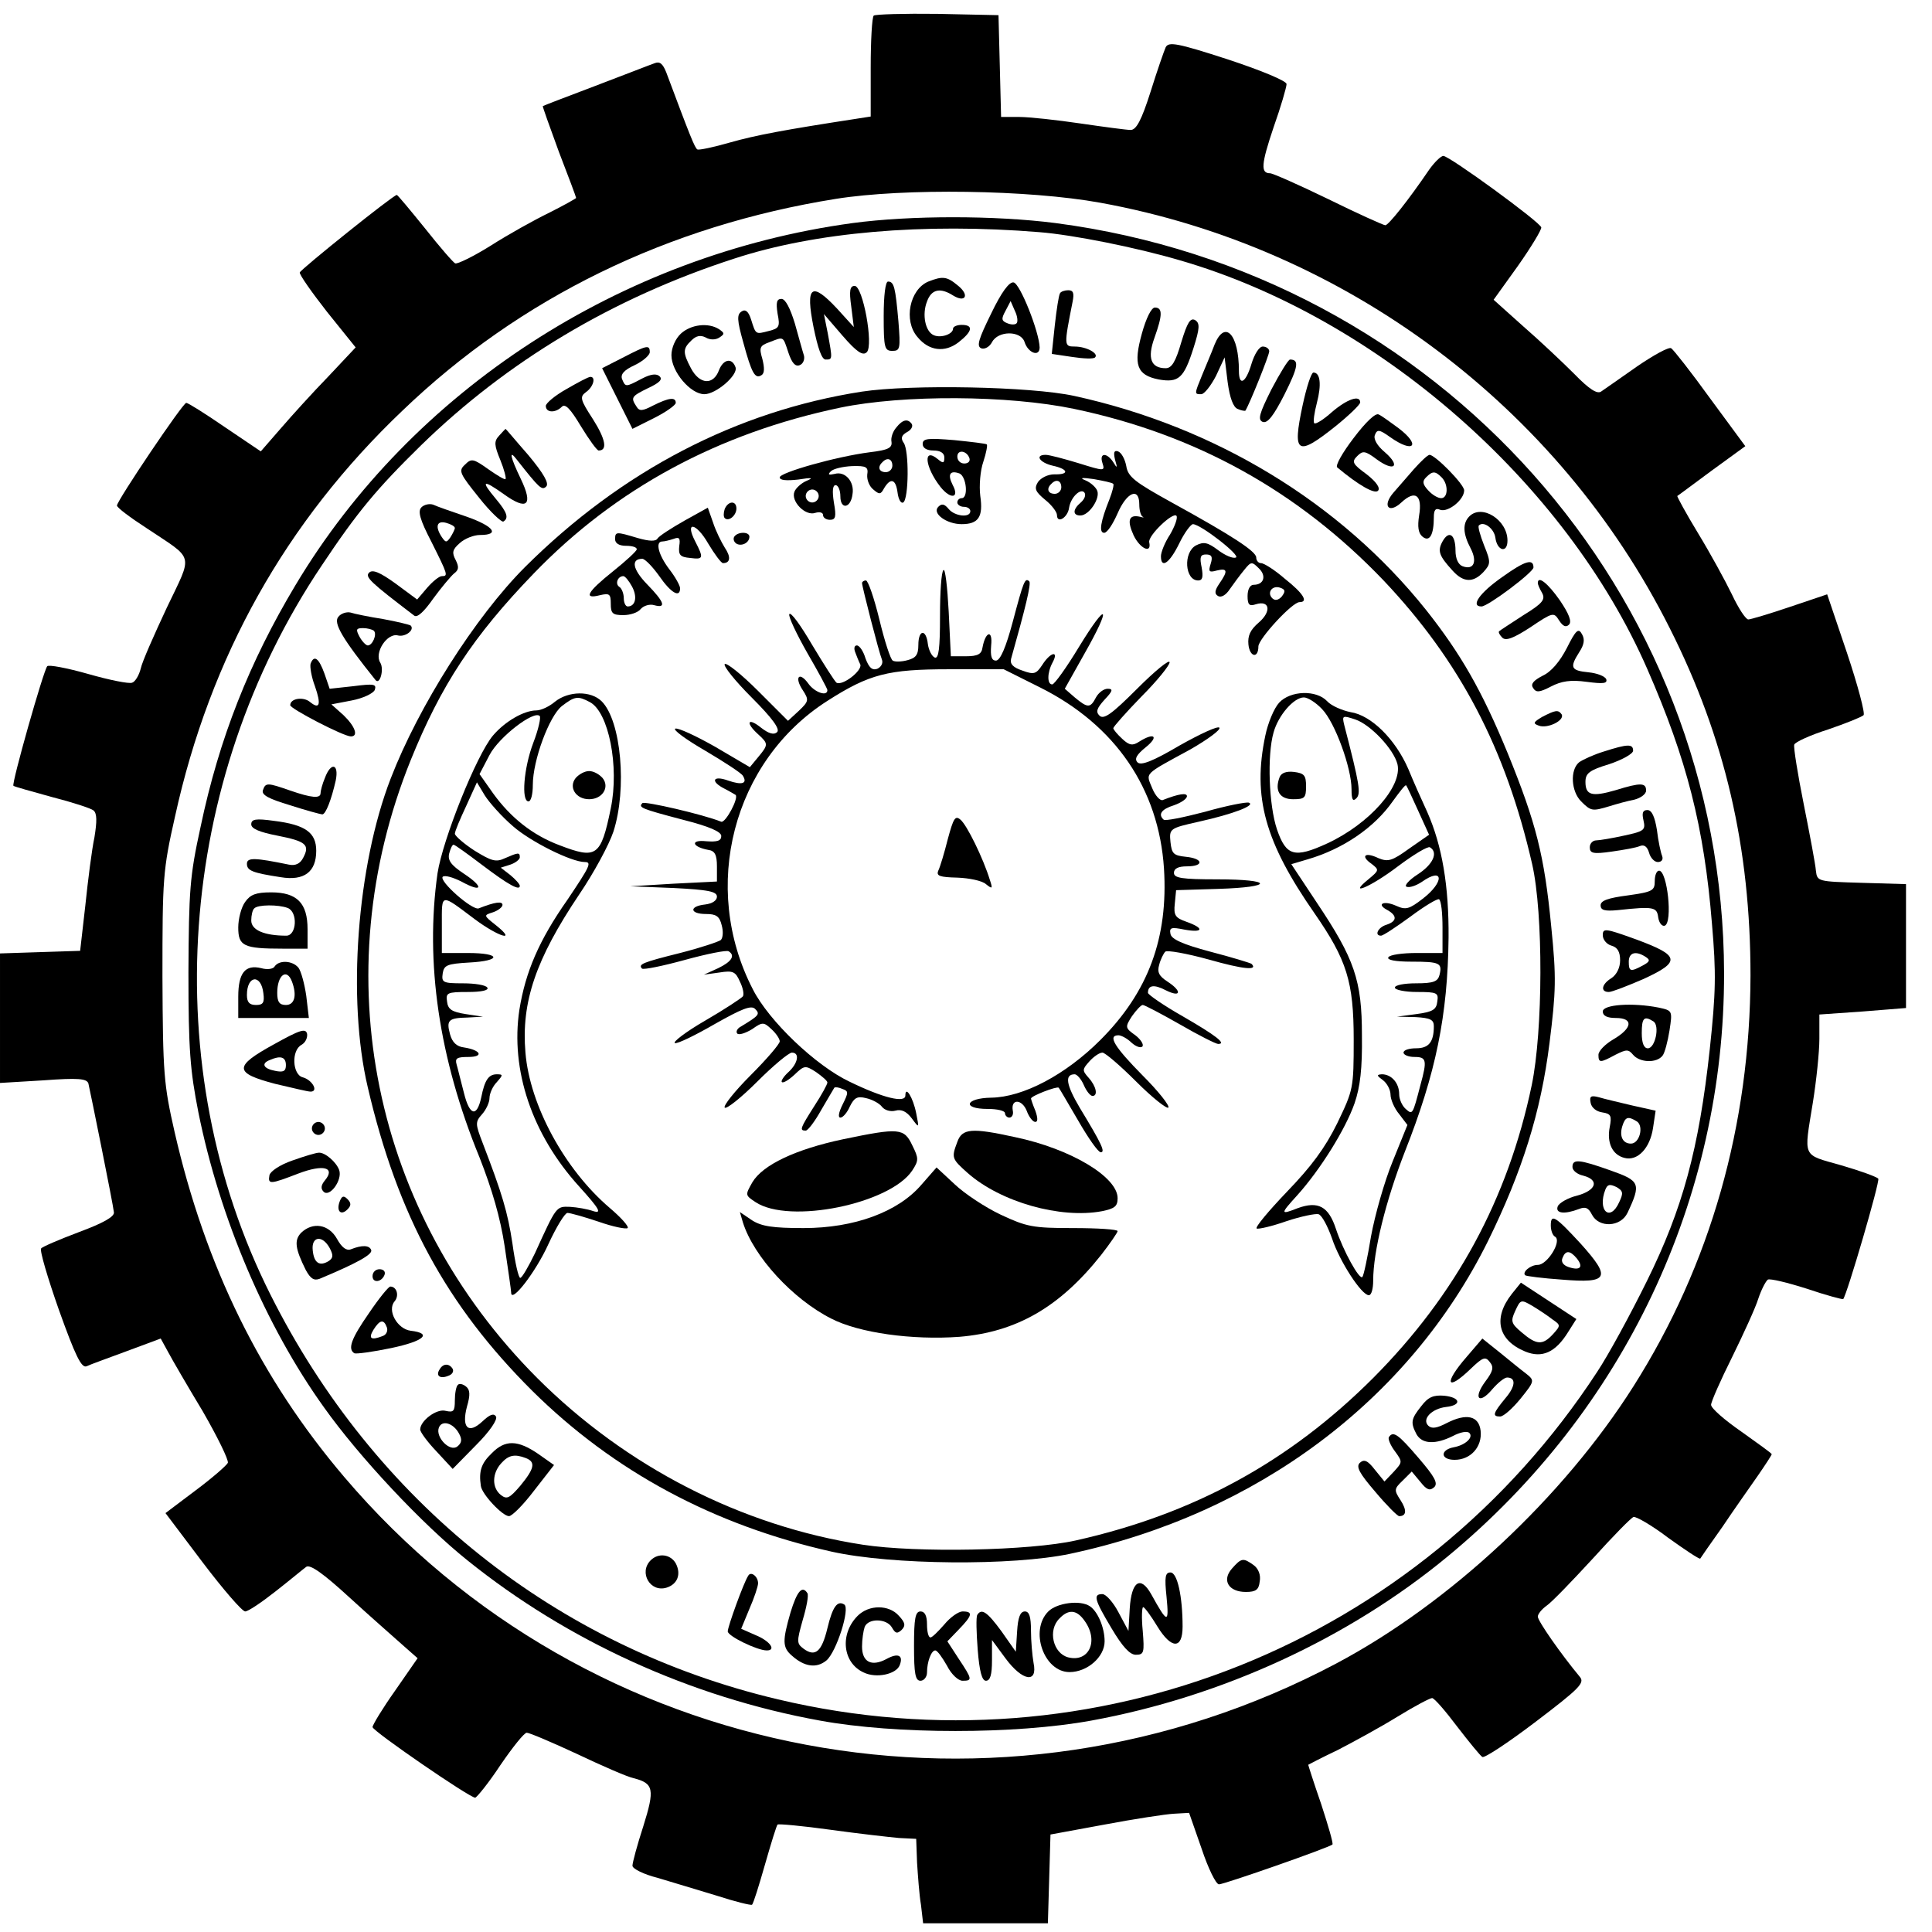 <?xml version="1.0" standalone="no"?>
<!DOCTYPE svg PUBLIC "-//W3C//DTD SVG 20010904//EN"
 "http://www.w3.org/TR/2001/REC-SVG-20010904/DTD/svg10.dtd">
<svg version="1.0" xmlns="http://www.w3.org/2000/svg"
 width="446pt" height="446pt" viewBox="0 0 446 446"
 preserveAspectRatio="xMidYMid meet">

<g transform="translate(0,446) scale(0.1,-0.1)"
fill="#000000" stroke="none">
<path d="M2017 4424 c-4 -4 -7 -58 -7 -120 l0 -113 -32 -5 c-169 -26 -233 -38
-293 -55 -38 -11 -72 -18 -75 -16 -6 3 -17 31 -72 178 -8 20 -15 26 -27 21 -9
-3 -70 -27 -136 -52 -66 -25 -121 -46 -122 -47 -1 0 16 -48 37 -105 22 -57 40
-105 40 -107 0 -1 -28 -17 -62 -34 -35 -17 -96 -51 -135 -76 -40 -25 -77 -43
-82 -41 -4 1 -36 38 -70 81 -34 42 -63 77 -65 77 -8 0 -221 -171 -224 -179 -1
-5 27 -45 63 -91 l66 -82 -63 -67 c-35 -36 -84 -90 -109 -119 l-47 -54 -83 56
c-45 31 -85 56 -89 56 -8 0 -160 -226 -160 -237 0 -5 31 -28 68 -52 112 -75
108 -56 47 -184 -29 -62 -57 -125 -60 -140 -4 -16 -13 -31 -20 -33 -7 -3 -52
6 -101 20 -49 14 -92 22 -95 18 -9 -11 -83 -272 -78 -276 2 -2 42 -13 89 -26
47 -12 90 -26 96 -31 8 -7 8 -25 2 -62 -6 -28 -15 -99 -21 -157 l-12 -105 -93
-3 -92 -3 0 -149 0 -150 100 6 c81 6 100 4 104 -7 4 -17 57 -278 59 -298 1
-10 -26 -25 -80 -45 -45 -17 -85 -34 -88 -38 -4 -4 15 -68 41 -142 38 -106 52
-135 64 -130 8 4 50 19 93 35 l78 29 17 -31 c9 -17 45 -79 80 -137 34 -59 60
-112 58 -119 -3 -6 -36 -35 -75 -64 l-69 -52 86 -114 c47 -62 91 -113 98 -113
7 0 38 21 71 47 32 25 63 51 70 56 9 6 39 -15 100 -71 48 -44 104 -93 123
-110 l34 -30 -52 -75 c-29 -41 -52 -79 -52 -84 0 -9 224 -163 237 -163 4 1 31
34 58 75 28 41 55 75 61 75 6 0 58 -22 116 -49 57 -27 116 -53 131 -56 46 -12
49 -25 22 -111 -14 -43 -25 -84 -25 -91 0 -7 26 -20 58 -28 31 -9 92 -28 136
-41 43 -14 80 -23 82 -21 3 2 16 44 30 93 14 49 27 91 29 92 2 2 57 -3 122
-12 65 -9 136 -17 158 -19 l40 -2 2 -55 c2 -30 5 -74 9 -97 l5 -43 144 0 144
0 3 102 3 103 125 23 c69 13 141 24 160 25 l35 2 29 -83 c15 -45 33 -82 40
-82 12 0 255 85 262 92 2 3 -10 44 -26 93 -17 49 -30 90 -30 91 0 0 30 16 68
34 37 19 99 53 138 77 39 24 75 43 80 43 5 0 31 -30 58 -66 27 -35 53 -67 58
-70 5 -3 61 34 124 82 100 76 113 89 101 103 -44 53 -97 129 -97 139 0 6 9 17
20 25 12 8 59 57 106 108 47 52 90 96 95 97 5 2 42 -19 80 -48 39 -28 72 -50
74 -48 1 2 24 35 51 73 26 39 63 91 81 117 18 26 33 49 33 51 0 2 -32 25 -70
52 -39 27 -70 54 -70 62 0 7 22 57 49 111 26 53 54 114 60 134 7 21 17 40 22
44 5 3 46 -7 90 -21 44 -15 82 -25 84 -24 9 11 85 271 81 278 -3 4 -41 18 -86
31 -91 26 -86 15 -65 145 8 50 15 116 15 147 l0 56 100 7 100 8 0 143 0 143
-102 3 c-102 3 -103 3 -106 28 -1 14 -14 83 -28 153 -14 70 -24 132 -22 138 2
6 37 22 78 35 41 14 78 29 82 33 4 4 -13 68 -38 143 l-46 136 -86 -29 c-47
-16 -91 -29 -96 -29 -6 0 -23 26 -38 58 -15 31 -50 95 -78 141 -28 46 -49 85
-48 86 2 1 38 28 80 59 l77 56 -81 110 c-44 61 -85 113 -90 116 -5 4 -41 -16
-79 -42 -38 -27 -76 -53 -83 -58 -9 -6 -27 5 -62 41 -27 27 -80 77 -118 110
l-68 61 56 78 c31 44 55 84 54 89 -2 12 -212 165 -226 165 -6 0 -21 -15 -33
-32 -49 -72 -94 -128 -101 -128 -4 0 -64 27 -131 60 -68 33 -129 60 -135 60
-22 0 -21 20 8 106 17 48 30 93 30 100 0 7 -57 31 -136 57 -117 38 -136 41
-143 28 -4 -9 -20 -55 -35 -103 -21 -66 -33 -88 -46 -88 -9 0 -61 7 -116 15
-54 8 -118 15 -141 15 l-42 0 -3 118 -3 117 -141 3 c-77 1 -143 -1 -147 -4z
m523 -432 c566 -103 1058 -470 1315 -983 127 -252 186 -506 186 -801 -1 -345
-92 -667 -270 -948 -162 -256 -424 -501 -686 -640 -775 -411 -1726 -233 -2290
430 -194 228 -321 487 -392 797 -25 110 -27 134 -28 358 0 228 1 246 29 370
81 369 256 681 525 937 272 261 613 427 1001 489 157 25 445 21 610 -9z"/>
<path d="M1968 3945 c-535 -73 -1017 -386 -1286 -836 -106 -177 -176 -353
-219 -558 -25 -114 -27 -146 -28 -336 0 -180 4 -226 23 -323 49 -243 155 -493
290 -681 81 -114 226 -269 331 -353 231 -186 516 -316 814 -370 175 -32 450
-32 626 0 301 55 593 189 823 379 407 336 639 826 638 1347 -2 877 -659 1615
-1543 1731 -140 18 -335 18 -469 0z m432 -21 c76 -6 222 -35 324 -65 456 -132
891 -513 1079 -944 91 -208 131 -364 149 -587 10 -115 9 -159 -5 -290 -25
-231 -63 -369 -145 -535 -38 -77 -89 -171 -115 -210 -410 -628 -1162 -929
-1891 -756 -512 121 -932 456 -1172 935 -263 524 -217 1183 119 1683 82 123
126 176 229 277 199 194 442 340 723 431 186 61 436 83 705 61z"/>
<path d="M2143 3810 c-43 -18 -58 -90 -25 -128 26 -32 63 -37 95 -12 32 25 35
40 7 40 -11 0 -20 -4 -20 -9 0 -12 -27 -22 -44 -15 -20 8 -28 48 -16 78 10 28
30 33 60 14 29 -18 39 1 11 23 -25 21 -35 22 -68 9z"/>
<path d="M2040 3730 c0 -73 2 -80 20 -80 18 0 19 5 14 68 -7 79 -10 92 -24 92
-6 0 -10 -32 -10 -80z"/>
<path d="M2288 3736 c-29 -59 -34 -75 -23 -80 8 -3 19 3 25 14 14 27 66 27 75
1 8 -26 35 -36 35 -13 -1 36 -45 147 -60 150 -10 2 -28 -22 -52 -72z m59 -22
c-3 -4 -13 -4 -22 0 -13 5 -14 10 -4 28 l12 23 10 -23 c6 -12 7 -25 4 -28z"/>
<path d="M1965 3753 l6 -48 -39 43 c-59 63 -73 52 -54 -43 10 -49 19 -75 28
-75 16 0 16 0 5 60 l-9 45 43 -50 c33 -38 47 -47 56 -38 16 16 -9 153 -28 153
-11 0 -13 -11 -8 -47z"/>
<path d="M2447 3783 c-3 -5 -8 -38 -12 -74 l-7 -66 47 -7 c26 -4 50 -5 53 -1
9 9 -20 25 -47 25 -25 0 -25 2 -5 103 4 20 2 27 -10 27 -8 0 -17 -3 -19 -7z"/>
<path d="M1795 3736 c6 -30 4 -34 -20 -40 -31 -8 -30 -9 -41 26 -6 19 -13 25
-22 19 -11 -7 -11 -19 4 -72 19 -70 27 -85 42 -75 7 4 7 17 2 37 -8 27 -6 31
16 39 34 13 31 15 44 -24 8 -24 16 -33 26 -29 8 3 12 13 10 22 -3 9 -12 42
-21 74 -11 36 -22 57 -31 57 -11 0 -13 -8 -9 -34z"/>
<path d="M2636 3690 c-20 -72 -12 -96 39 -106 46 -8 58 3 80 72 15 47 15 58 4
65 -11 6 -18 -5 -32 -51 -13 -45 -22 -60 -36 -60 -34 0 -43 23 -26 70 19 53
19 70 1 70 -8 0 -20 -24 -30 -60z"/>
<path d="M1572 3690 c-13 -12 -22 -33 -22 -50 0 -38 44 -90 76 -90 27 0 78 44
72 62 -8 23 -28 19 -38 -6 -13 -36 -45 -34 -65 4 -19 36 -19 45 1 64 11 11 21
13 33 7 10 -6 23 -6 32 0 12 8 12 10 -1 19 -25 16 -65 11 -88 -10z"/>
<path d="M2804 3665 c-7 -19 -21 -51 -29 -71 -18 -44 -18 -44 -2 -44 7 0 22
19 34 42 l20 43 7 -57 c5 -37 13 -58 23 -62 9 -4 17 -5 18 -4 10 16 55 128 55
137 0 6 -7 11 -15 11 -8 0 -19 -17 -26 -40 -13 -44 -29 -53 -29 -16 0 84 -32
119 -56 61z"/>
<path d="M1437 3634 l-47 -24 35 -70 35 -70 50 25 c28 14 50 30 50 35 0 14
-16 12 -52 -6 -25 -13 -32 -14 -39 -2 -13 20 -12 23 27 42 26 12 34 20 27 27
-7 7 -20 6 -41 -5 -38 -20 -38 -20 -46 -1 -4 11 5 21 29 32 19 9 35 23 35 30
0 18 -7 16 -63 -13z"/>
<path d="M2935 3561 c-28 -56 -32 -70 -20 -75 11 -4 25 14 50 63 32 64 35 81
13 81 -4 0 -23 -31 -43 -69z"/>
<path d="M3007 3524 c-24 -112 -13 -119 76 -48 31 25 57 50 57 55 0 18 -30 8
-65 -22 -20 -18 -38 -29 -41 -26 -3 3 0 24 6 47 11 42 8 70 -8 70 -5 0 -16
-34 -25 -76z"/>
<path d="M1308 3562 c-27 -15 -48 -33 -48 -39 0 -16 22 -17 37 -2 8 8 20 -5
44 -45 19 -31 37 -56 41 -56 21 0 16 26 -13 72 -30 46 -31 52 -16 63 17 12 23
35 10 35 -5 0 -29 -13 -55 -28z"/>
<path d="M1990 3556 c-290 -45 -555 -183 -778 -405 -115 -115 -246 -322 -310
-488 -78 -201 -101 -510 -53 -713 69 -296 182 -504 380 -701 188 -186 419
-310 691 -371 139 -31 417 -33 550 -5 432 92 783 355 965 722 79 161 122 297
142 457 15 120 16 151 4 269 -16 165 -35 239 -100 399 -60 146 -109 231 -189
332 -198 248 -487 423 -812 494 -101 22 -378 27 -490 10z m490 -40 c281 -59
517 -190 714 -396 176 -186 282 -388 343 -655 26 -114 25 -385 -1 -510 -55
-263 -175 -484 -366 -676 -193 -193 -414 -314 -686 -375 -107 -24 -368 -29
-492 -10 -280 43 -547 180 -752 385 -380 381 -492 930 -292 1426 70 173 144
286 284 431 189 196 426 324 708 383 145 30 387 29 540 -3z"/>
<path d="M2069 3473 c-8 -9 -13 -24 -11 -33 2 -14 -8 -19 -50 -24 -78 -10
-208 -47 -208 -58 0 -7 16 -8 43 -5 31 5 36 4 19 -3 -12 -5 -25 -17 -28 -25
-9 -22 25 -57 48 -49 10 3 18 1 18 -5 0 -6 7 -11 16 -11 13 0 15 7 9 40 -4 26
-3 40 4 40 6 0 11 -12 11 -26 0 -31 24 -28 28 5 5 29 -17 54 -41 47 -14 -3
-17 -2 -9 6 6 6 28 11 49 12 33 1 38 -2 35 -20 -1 -12 5 -27 14 -34 14 -12 17
-12 25 3 15 25 27 21 31 -10 2 -16 8 -26 13 -23 13 7 14 121 1 138 -7 10 -5
17 7 24 10 5 15 13 12 19 -9 13 -21 11 -36 -8z m-9 -88 c0 -8 -7 -15 -15 -15
-16 0 -20 12 -8 23 11 12 23 8 23 -8z m-170 -70 c0 -8 -7 -15 -15 -15 -8 0
-15 7 -15 15 0 8 7 15 15 15 8 0 15 -7 15 -15z"/>
<path d="M2130 3435 c0 -9 9 -15 25 -15 16 0 25 -6 25 -16 0 -14 -3 -14 -15
-4 -35 29 -30 -18 6 -64 24 -30 45 -26 28 5 -12 24 -6 34 16 26 16 -7 21 -57
5 -57 -5 0 -10 -4 -10 -10 0 -5 7 -10 15 -10 8 0 15 -4 15 -10 0 -16 -36 -12
-50 5 -10 12 -16 13 -24 5 -15 -15 19 -40 54 -40 39 0 50 17 43 65 -3 24 0 59
7 79 7 21 10 39 8 40 -1 2 -36 6 -75 10 -61 5 -73 4 -73 -9z m108 -33 c2 -7
-3 -12 -12 -12 -9 0 -16 7 -16 16 0 17 22 14 28 -4z"/>
<path d="M2574 3399 c6 -20 5 -21 -4 -6 -15 23 -33 22 -25 -2 6 -19 5 -19 -56
0 -33 10 -67 19 -75 19 -26 0 -14 -18 16 -25 37 -8 39 -21 4 -20 -15 0 -31 -8
-38 -18 -9 -15 -6 -22 17 -41 15 -12 27 -28 27 -35 0 -21 25 -6 28 17 4 25 28
47 36 34 3 -6 -1 -15 -9 -22 -19 -16 -19 -30 -1 -30 20 0 46 39 39 57 -3 8
-15 19 -27 24 -15 6 -9 7 19 3 22 -4 42 -8 45 -11 2 -2 -2 -18 -9 -36 -20 -50
-25 -77 -12 -77 7 0 20 20 31 45 21 49 50 61 50 21 0 -13 3 -26 8 -29 4 -2 1
-2 -6 0 -26 6 -31 -8 -15 -43 15 -31 42 -43 36 -16 -4 15 56 72 63 61 3 -5 -4
-24 -15 -43 -12 -18 -21 -41 -21 -50 0 -30 20 -16 42 29 12 25 27 45 32 45 19
-1 111 -73 99 -77 -7 -3 -25 5 -41 17 -24 18 -33 20 -51 11 -30 -16 -26 -81 5
-81 10 0 12 8 8 30 -5 24 -3 30 10 30 13 0 16 -5 11 -21 -6 -19 -4 -21 14 -16
25 6 26 -1 6 -30 -11 -16 -12 -24 -3 -29 7 -4 18 2 27 16 9 13 24 33 33 44 16
20 18 20 34 4 18 -17 12 -38 -12 -38 -8 0 -14 -10 -14 -26 0 -20 4 -24 19 -19
32 10 37 -16 7 -42 -20 -17 -26 -31 -24 -51 3 -29 23 -33 23 -4 1 18 78 102
95 102 21 0 9 20 -34 54 -23 20 -48 36 -55 36 -6 0 -11 6 -11 13 0 14 -55 50
-195 127 -85 47 -101 59 -105 84 -3 16 -11 31 -19 34 -9 3 -11 -2 -7 -19z
m-124 -64 c0 -8 -7 -15 -15 -15 -16 0 -20 12 -8 23 11 12 23 8 23 -8z m509
-252 c-8 -9 -16 -10 -22 -4 -13 13 0 31 19 24 11 -4 12 -8 3 -20z"/>
<path d="M1673 3285 c-3 -9 -3 -18 0 -21 9 -9 27 6 27 22 0 19 -19 18 -27 -1z"/>
<path d="M1580 3258 c-30 -17 -58 -35 -62 -41 -4 -7 -18 -7 -46 1 -50 15 -52
15 -52 -3 0 -9 9 -15 25 -15 14 0 25 -3 25 -8 0 -4 -25 -27 -55 -51 -60 -48
-69 -65 -30 -55 22 5 25 3 25 -20 0 -22 4 -26 29 -26 16 0 34 6 40 14 7 8 21
12 31 9 29 -8 24 7 -16 48 -34 35 -38 59 -11 59 7 -1 24 -19 39 -40 27 -39 48
-51 48 -28 0 6 -11 26 -25 44 -25 33 -33 64 -16 64 5 0 17 3 26 6 13 5 16 2
13 -17 -2 -20 2 -25 25 -27 31 -4 32 -1 12 38 -25 48 2 44 30 -5 15 -25 30
-45 34 -45 17 0 19 14 4 36 -8 13 -21 39 -27 58 l-12 34 -54 -30z m-121 -152
c13 -24 8 -46 -10 -46 -5 0 -9 9 -9 19 0 11 -5 23 -10 26 -11 7 -4 25 9 25 4
0 13 -11 20 -24z"/>
<path d="M1695 3221 c-3 -5 -1 -12 5 -16 12 -7 30 2 30 16 0 12 -27 12 -35 0z"/>
<path d="M2178 3144 c-5 -4 -8 -52 -8 -106 0 -75 -3 -99 -12 -96 -7 3 -14 17
-16 31 -4 36 -22 34 -22 -2 0 -23 -6 -30 -25 -35 -14 -4 -30 -4 -34 -1 -5 2
-19 45 -31 95 -12 49 -26 90 -31 90 -5 0 -9 -3 -9 -6 0 -8 39 -160 46 -177 3
-8 -2 -17 -11 -21 -12 -4 -19 3 -27 24 -5 17 -14 30 -20 30 -6 0 -7 -7 -4 -15
3 -8 8 -21 12 -29 5 -14 -41 -50 -55 -42 -4 3 -29 42 -56 87 -27 46 -50 78
-53 71 -2 -6 17 -46 42 -90 25 -43 46 -82 46 -85 0 -16 -30 -5 -44 15 -21 29
-33 15 -13 -15 15 -23 14 -26 -9 -48 l-25 -23 -69 69 c-38 38 -73 66 -77 62
-4 -4 24 -39 62 -77 48 -48 66 -73 59 -80 -7 -7 -19 -4 -37 10 -31 25 -37 12
-7 -15 24 -22 24 -24 0 -53 l-19 -23 -80 47 c-44 25 -85 44 -92 42 -7 -2 24
-25 69 -51 44 -26 84 -52 87 -58 11 -18 -2 -22 -34 -11 -36 13 -42 -2 -8 -19
12 -6 23 -13 25 -14 8 -7 -23 -65 -33 -62 -42 17 -177 48 -182 43 -10 -10 -3
-13 92 -38 63 -16 90 -28 90 -38 0 -11 -9 -14 -35 -12 -37 4 -33 -13 5 -20 15
-2 20 -11 20 -38 l0 -35 -100 -5 -100 -6 100 -4 c80 -4 100 -8 100 -20 0 -9
-11 -16 -27 -18 -38 -4 -36 -22 2 -22 23 0 31 -5 36 -26 4 -14 3 -29 -2 -34
-5 -4 -47 -18 -94 -30 -88 -22 -97 -26 -88 -36 4 -3 48 6 99 20 51 14 96 23
101 20 16 -10 7 -24 -24 -39 l-33 -15 36 5 c31 5 37 2 47 -21 7 -14 10 -29 7
-34 -3 -4 -42 -30 -87 -56 -45 -26 -76 -50 -70 -52 6 -2 47 18 92 44 62 35 84
44 93 35 12 -12 10 -15 -33 -41 -8 -4 -12 -12 -8 -16 4 -4 19 1 34 10 24 17
27 17 45 0 10 -9 19 -22 19 -28 0 -6 -30 -41 -67 -78 -37 -37 -64 -71 -60 -75
4 -4 38 23 75 60 37 37 73 67 80 67 19 0 14 -25 -8 -45 -11 -10 -18 -21 -15
-23 3 -3 16 5 29 17 23 22 25 22 50 6 14 -10 26 -20 26 -24 0 -4 -13 -28 -30
-54 -33 -52 -35 -57 -20 -57 5 0 21 21 36 48 15 26 29 49 30 51 2 2 10 1 19
-3 14 -5 14 -8 0 -36 -9 -18 -11 -30 -5 -30 6 0 16 12 22 26 10 20 17 24 37
19 14 -3 31 -12 37 -20 6 -8 20 -12 31 -9 14 4 26 -2 38 -18 17 -23 17 -23 10
12 -7 36 -25 65 -25 41 0 -18 -51 -6 -129 32 -78 37 -186 140 -223 213 -122
236 -46 527 172 666 97 62 140 73 281 73 l126 0 84 -42 c174 -87 274 -234 286
-418 10 -160 -36 -285 -147 -396 -80 -80 -178 -132 -252 -133 -60 -1 -68 -26
-8 -26 22 0 40 -4 40 -10 0 -5 5 -10 10 -10 6 0 10 7 8 16 -5 28 21 27 32 0 5
-14 14 -26 20 -26 6 0 6 9 0 26 -6 14 -10 27 -10 28 0 6 60 29 64 25 2 -2 22
-37 45 -76 23 -40 46 -73 52 -73 11 0 3 18 -48 102 -32 54 -36 78 -12 78 5 0
15 -11 21 -25 6 -14 15 -25 20 -25 13 0 9 22 -9 42 -15 17 -15 19 2 38 10 11
23 20 30 20 6 0 41 -30 78 -67 37 -37 70 -63 74 -60 4 4 -23 38 -60 75 -64 65
-81 92 -55 92 6 0 20 -7 30 -17 10 -9 21 -13 25 -9 4 4 -3 16 -16 26 -24 17
-24 19 -8 44 10 14 21 26 25 26 4 0 42 -20 86 -45 43 -25 83 -45 88 -45 20 0
-4 19 -82 64 -44 25 -80 50 -80 54 0 18 14 20 41 6 36 -18 38 -2 4 20 -20 13
-24 22 -19 39 3 12 10 26 14 30 4 4 49 -4 100 -18 81 -23 115 -26 99 -10 -3 2
-45 15 -95 28 -64 17 -90 29 -92 41 -3 15 2 16 32 10 44 -8 47 3 5 18 -26 9
-30 15 -27 42 l3 31 98 3 c129 4 127 22 -3 22 -82 0 -100 3 -100 15 0 10 10
15 30 15 40 0 38 18 -2 22 -29 3 -33 7 -36 34 -3 31 -2 32 65 47 81 18 132 38
116 44 -6 2 -52 -7 -101 -21 -50 -13 -93 -22 -96 -18 -13 12 -5 24 24 33 17 6
30 15 30 21 0 8 -18 6 -56 -9 -6 -2 -17 10 -24 27 -15 37 -22 30 88 90 40 23
70 45 67 50 -3 5 -44 -14 -92 -41 -61 -36 -89 -47 -97 -39 -8 8 -2 18 19 35
31 25 20 35 -15 13 -15 -10 -23 -9 -39 6 -12 11 -21 22 -21 25 0 3 29 36 65
73 36 36 65 72 65 79 0 8 -34 -20 -75 -61 -58 -58 -77 -72 -87 -62 -9 9 -6 17
12 37 19 20 20 25 7 25 -9 0 -21 -9 -27 -20 -13 -25 -19 -25 -49 0 l-23 20 46
82 c63 111 53 123 -13 15 -29 -48 -57 -87 -62 -87 -12 0 -12 27 1 51 15 28 -5
24 -24 -6 -14 -21 -19 -23 -46 -13 -21 7 -29 15 -26 27 33 117 47 174 42 179
-10 9 -13 1 -38 -93 -16 -60 -29 -90 -39 -90 -10 0 -13 10 -11 35 4 37 -13 33
-20 -5 -2 -15 -11 -20 -38 -20 l-35 0 -5 103 c-3 57 -8 100 -12 96z"/>
<path d="M1281 2840 c-13 -11 -32 -20 -43 -20 -28 0 -72 -25 -100 -58 -38 -45
-116 -240 -128 -318 -29 -205 3 -427 97 -656 29 -74 48 -139 58 -205 8 -54 15
-102 15 -107 0 -26 57 48 86 112 18 39 38 72 44 72 6 0 38 -9 71 -20 34 -12
64 -18 68 -15 3 4 -16 25 -42 47 -103 88 -184 236 -194 358 -10 117 24 216
124 365 34 50 69 115 79 145 32 99 18 256 -27 301 -25 25 -77 24 -108 -1z m81
-1 c43 -23 68 -148 48 -245 -23 -112 -33 -118 -119 -85 -61 23 -112 63 -153
120 l-31 44 23 44 c22 42 103 104 116 90 3 -3 -3 -31 -15 -62 -22 -58 -28
-135 -11 -135 6 0 10 17 10 38 0 57 38 159 67 182 30 23 37 24 65 9z m-177
-287 c40 -35 134 -82 165 -82 17 0 11 -11 -40 -87 -66 -94 -97 -167 -111 -254
-21 -139 29 -288 138 -408 47 -52 53 -63 33 -57 -14 5 -38 9 -54 10 -32 1 -31
3 -81 -107 -15 -31 -30 -57 -34 -57 -4 0 -12 35 -18 79 -11 73 -24 116 -69
233 -17 44 -17 48 -1 66 9 10 17 27 17 37 0 10 7 27 17 37 14 16 15 18 0 18
-19 0 -28 -13 -36 -53 -10 -47 -27 -43 -40 10 -7 26 -14 56 -17 66 -4 14 1 17
27 17 37 0 29 16 -10 22 -17 2 -27 12 -32 30 -9 33 -4 38 40 39 l36 2 -40 6
c-32 5 -41 11 -43 29 -3 20 0 22 48 22 32 0 49 4 45 10 -3 6 -29 10 -56 10
-47 0 -50 2 -47 23 3 19 10 22 61 25 76 4 74 22 -3 22 l-60 0 0 66 c0 73 -4
72 76 12 55 -41 99 -54 49 -14 -29 23 -29 23 -7 30 12 4 22 12 22 17 0 9 -17
7 -55 -8 -15 -5 -92 63 -83 73 5 4 23 -1 43 -11 49 -27 53 -13 6 18 -30 20
-38 31 -34 47 3 11 7 20 10 20 3 0 32 -21 65 -46 62 -47 88 -61 88 -49 0 4
-10 15 -22 25 l-22 17 22 7 c12 4 22 12 22 17 0 12 -4 11 -34 -2 -21 -10 -31
-7 -70 17 -25 16 -45 34 -46 39 0 6 12 34 26 64 l25 55 18 -30 c10 -16 39 -49
66 -72z"/>
<path d="M1329 2664 c-17 -21 0 -49 31 -49 31 0 48 28 31 49 -8 9 -21 16 -31
16 -10 0 -23 -7 -31 -16z"/>
<path d="M2953 2838 c-12 -13 -26 -47 -32 -76 -30 -142 -1 -246 114 -411 74
-107 90 -157 90 -291 0 -113 -1 -116 -38 -193 -28 -57 -60 -100 -116 -158 -42
-44 -74 -82 -70 -85 4 -2 35 5 69 17 33 11 67 18 74 16 8 -3 21 -28 31 -56 17
-52 68 -131 85 -131 6 0 10 15 10 34 0 67 29 184 73 297 72 182 99 315 101
494 1 120 -15 213 -49 290 -13 28 -33 73 -44 100 -30 69 -86 124 -133 131 -20
4 -45 15 -54 25 -25 27 -85 25 -111 -3z m99 -15 c30 -31 68 -136 68 -185 0
-24 3 -29 11 -21 11 11 8 31 -28 170 -5 21 -4 22 26 12 35 -12 88 -68 97 -103
12 -51 -65 -138 -162 -183 -76 -35 -95 -29 -116 32 -19 56 -23 172 -8 224 11
40 47 81 70 81 9 0 28 -12 42 -27z m222 -235 l25 -55 -46 -32 c-40 -29 -49
-31 -71 -22 -31 15 -42 5 -16 -13 18 -14 18 -15 -6 -35 -52 -42 4 -19 67 29
36 27 69 47 74 44 20 -12 7 -40 -29 -63 -20 -13 -31 -26 -25 -28 7 -3 23 3 35
11 51 36 53 0 2 -39 -31 -24 -39 -26 -61 -16 -29 13 -47 4 -20 -10 23 -13 22
-26 -3 -34 -19 -6 -28 -25 -12 -25 5 0 35 20 68 44 32 24 62 42 66 40 5 -3 8
-32 8 -65 l0 -59 -59 0 c-33 0 -63 -4 -66 -10 -4 -6 16 -10 53 -10 66 0 72 -3
65 -31 -4 -15 -14 -19 -54 -19 -27 0 -49 -4 -49 -10 0 -5 23 -10 51 -10 47 0
50 -2 47 -22 -2 -19 -11 -24 -48 -29 l-45 -6 43 -1 c34 -2 42 -6 42 -21 0 -37
-12 -51 -41 -51 -16 0 -29 -4 -29 -10 0 -5 11 -10 25 -10 28 0 30 -7 14 -65
-18 -69 -18 -69 -34 -55 -8 7 -15 22 -15 34 0 26 -18 46 -40 46 -13 -1 -12 -3
3 -14 9 -7 17 -22 17 -33 0 -11 9 -32 20 -45 l19 -25 -34 -84 c-19 -46 -41
-124 -50 -173 -8 -49 -17 -91 -20 -94 -7 -7 -44 60 -61 111 -17 52 -41 65 -88
48 -41 -16 -41 -14 -1 30 53 59 111 152 132 212 13 38 18 80 17 157 0 127 -17
176 -104 306 l-59 89 37 11 c83 24 155 74 197 134 16 22 29 39 31 37 2 -2 14
-28 28 -59z"/>
<path d="M2954 2666 c-12 -31 0 -51 31 -51 27 0 30 3 30 30 0 25 -4 30 -28 33
-17 2 -29 -2 -33 -12z"/>
<path d="M2188 2523 c-8 -32 -18 -65 -22 -73 -5 -12 3 -15 44 -16 27 -1 57 -7
66 -15 15 -12 16 -11 9 10 -15 49 -53 127 -68 139 -12 10 -16 3 -29 -45z"/>
<path d="M1946 1830 c-109 -23 -185 -59 -209 -99 -17 -30 -17 -30 7 -46 78
-52 311 -4 362 73 15 23 15 28 0 58 -19 40 -30 41 -160 14z"/>
<path d="M2210 1824 c-14 -37 -13 -39 24 -72 76 -67 214 -106 310 -88 29 6 36
11 36 30 0 49 -108 114 -237 141 -100 22 -122 20 -133 -11z"/>
<path d="M2127 1725 c-54 -63 -155 -100 -272 -100 -71 0 -97 4 -119 18 l-28
19 7 -24 c25 -79 115 -177 204 -222 64 -33 187 -50 296 -42 131 11 231 68 327
189 21 27 38 52 38 55 0 4 -46 7 -103 7 -93 0 -107 3 -167 31 -36 17 -84 49
-106 70 l-42 39 -35 -40z"/>
<path d="M3125 3449 c-26 -34 -43 -64 -38 -68 49 -41 86 -62 94 -54 6 6 -3 20
-26 38 -33 24 -35 29 -22 42 13 13 18 13 46 -8 40 -29 55 -15 18 17 -18 15
-27 31 -23 40 5 13 10 13 35 -5 55 -39 72 -19 19 21 -18 13 -38 28 -45 31 -7
5 -30 -17 -58 -54z"/>
<path d="M1152 3454 c-12 -13 -11 -22 3 -56 9 -22 14 -42 12 -44 -2 -2 -20 9
-40 23 -35 25 -39 25 -54 10 -15 -14 -12 -20 33 -76 26 -33 52 -57 56 -55 13
8 9 21 -17 52 -36 43 -31 46 17 12 55 -40 70 -27 40 35 -24 50 -28 69 -9 44
52 -66 58 -72 68 -62 7 7 -6 30 -41 72 -29 33 -52 61 -53 61 -1 -1 -8 -8 -15
-16z"/>
<path d="M3264 3377 c-16 -18 -37 -43 -47 -54 -27 -31 -11 -50 18 -23 32 30
49 17 41 -30 -4 -26 -2 -41 8 -49 16 -13 26 4 26 45 0 17 4 22 15 17 18 -6 55
23 55 45 0 14 -67 82 -80 82 -4 0 -20 -15 -36 -33z m64 -19 c16 -16 15 -48 -1
-48 -8 0 -21 8 -30 18 -13 14 -14 21 -5 30 15 15 21 15 36 0z"/>
<path d="M973 3289 c-9 -9 -4 -28 23 -80 38 -76 39 -79 24 -79 -6 0 -21 -12
-34 -27 l-23 -27 -50 37 c-36 26 -53 33 -61 25 -10 -10 3 -22 104 -99 7 -6 23
9 44 39 19 26 41 52 48 58 11 8 12 15 4 31 -9 17 -8 24 9 39 12 11 33 19 47
19 47 0 32 20 -30 42 -35 12 -70 24 -78 28 -9 3 -21 0 -27 -6z m77 -48 c0 -3
-5 -13 -10 -21 -9 -13 -11 -13 -20 0 -16 24 -12 39 10 33 11 -3 20 -8 20 -12z"/>
<path d="M3392 3268 c-16 -16 -15 -40 3 -74 16 -31 7 -51 -19 -41 -10 4 -16
18 -16 36 0 37 -15 48 -30 21 -12 -22 -8 -33 23 -67 25 -28 48 -29 72 -3 16
18 17 22 1 61 -9 23 -15 44 -12 46 11 11 35 -7 38 -28 4 -31 28 -37 28 -7 0
48 -59 85 -88 56z"/>
<path d="M3468 3128 c-53 -37 -74 -68 -48 -68 15 0 120 79 120 90 0 21 -19 16
-72 -22z"/>
<path d="M3550 3114 c0 -3 4 -13 10 -23 8 -15 1 -24 -43 -51 -29 -19 -54 -35
-56 -37 -3 -2 1 -9 7 -15 8 -8 25 -2 65 24 52 35 54 35 66 16 9 -14 16 -17 23
-10 7 7 0 25 -21 56 -28 40 -51 58 -51 40z"/>
<path d="M781 3036 c-12 -14 9 -50 86 -146 10 -12 20 25 11 40 -15 23 16 70
41 63 17 -4 39 13 29 23 -3 2 -31 9 -64 15 -32 5 -66 12 -75 15 -9 2 -22 -2
-28 -10z m82 -32 c8 -8 -3 -34 -14 -34 -4 0 -13 9 -19 20 -9 17 -8 20 8 20 10
0 21 -3 25 -6z"/>
<path d="M3617 2964 c-16 -31 -36 -55 -56 -64 -21 -11 -28 -19 -22 -28 7 -11
14 -11 41 3 25 13 46 16 83 11 38 -5 48 -4 45 6 -3 7 -21 14 -41 16 -41 4 -44
11 -21 47 11 17 13 29 6 41 -8 15 -14 10 -35 -32z"/>
<path d="M717 2928 c-2 -7 2 -31 10 -52 15 -43 11 -55 -12 -36 -15 12 -45 8
-45 -8 0 -8 123 -72 140 -72 18 0 10 23 -17 49 l-28 25 47 9 c26 5 49 16 53
24 5 14 -2 15 -49 9 l-55 -6 -12 35 c-13 36 -24 44 -32 23z"/>
<path d="M3560 2805 c-20 -12 -22 -15 -8 -20 20 -8 61 12 53 26 -8 11 -14 10
-45 -6z"/>
<path d="M3702 2725 c-23 -7 -49 -19 -57 -25 -21 -18 -18 -67 5 -90 23 -23 26
-23 66 -11 16 5 41 12 57 15 15 4 27 13 27 21 0 18 -12 19 -70 1 -55 -16 -70
-12 -70 19 0 20 9 27 55 41 30 10 55 24 55 31 0 16 -12 16 -68 -2z"/>
<path d="M750 2664 c-6 -14 -10 -30 -10 -35 0 -13 -21 -11 -70 6 -52 18 -57
19 -63 1 -4 -11 13 -20 63 -35 37 -12 71 -21 74 -21 8 0 21 34 31 78 8 39 -11
44 -25 6z"/>
<path d="M3794 2566 c5 -22 2 -25 -45 -35 -27 -6 -57 -11 -64 -11 -8 0 -15 -7
-15 -16 0 -14 8 -16 50 -10 28 4 57 9 66 13 10 4 17 -2 21 -16 3 -11 12 -21
20 -21 9 0 13 6 10 14 -3 7 -9 34 -12 60 -5 31 -12 46 -22 46 -11 0 -13 -7 -9
-24z"/>
<path d="M580 2557 c0 -10 19 -18 60 -26 66 -13 76 -21 60 -51 -7 -14 -18 -19
-33 -16 -78 16 -97 17 -97 2 0 -16 13 -21 78 -31 54 -9 82 12 82 61 0 42 -25
60 -97 69 -43 6 -53 4 -53 -8z"/>
<path d="M3820 2426 c0 -22 -5 -25 -62 -33 -46 -6 -63 -12 -63 -23 0 -11 9
-14 40 -11 83 9 90 7 93 -17 2 -13 9 -21 15 -19 19 7 6 127 -13 127 -6 0 -10
-11 -10 -24z"/>
<path d="M566 2378 c-9 -12 -16 -39 -16 -59 0 -43 12 -49 103 -49 l57 0 0 45
c0 60 -24 85 -84 85 -35 0 -48 -5 -60 -22z m98 -14 c24 -9 21 -64 -3 -64 -51
0 -81 13 -81 35 0 12 3 25 7 28 8 9 56 9 77 1z"/>
<path d="M3700 2301 c0 -10 9 -21 20 -24 14 -4 20 -14 20 -34 0 -17 -8 -33
-20 -41 -23 -14 -26 -32 -6 -32 7 0 43 14 80 30 87 40 84 54 -16 91 -72 26
-78 27 -78 10z m99 -50 c11 -7 10 -11 -7 -20 -28 -15 -32 -14 -32 9 0 21 16
26 39 11z"/>
<path d="M634 2229 c-3 -6 -17 -8 -31 -4 -37 9 -53 -11 -53 -66 l0 -49 81 0
82 0 -6 51 c-4 28 -12 57 -18 65 -14 17 -45 18 -55 3z m40 -35 c12 -32 6 -54
-14 -54 -15 0 -20 7 -20 28 0 41 22 58 34 26z m-66 -27 c3 -22 -1 -27 -17 -27
-15 0 -21 6 -21 23 0 46 33 49 38 4z"/>
<path d="M3700 2125 c0 -10 10 -15 30 -15 41 0 39 -23 -5 -49 -19 -11 -35 -27
-35 -36 0 -19 4 -19 39 0 26 13 30 13 41 0 15 -18 54 -20 68 -2 5 6 12 33 16
58 7 46 7 46 -25 53 -61 12 -129 7 -129 -9z m117 -23 c15 -10 4 -62 -13 -62
-9 0 -14 12 -14 35 0 35 5 41 27 27z"/>
<path d="M632 2049 c-93 -51 -92 -66 3 -91 39 -9 75 -18 82 -18 19 0 4 27 -18
33 -24 6 -27 62 -3 75 9 5 14 16 13 25 -3 14 -16 10 -77 -24z m28 -48 c0 -14
-6 -17 -25 -13 -27 5 -33 17 -12 25 25 11 37 7 37 -12z"/>
<path d="M3672 1914 c2 -11 13 -20 27 -22 20 -3 22 -8 17 -34 -7 -36 6 -64 34
-71 30 -8 59 22 66 69 l6 40 -54 12 c-29 7 -64 15 -77 19 -19 5 -22 2 -19 -13z
m107 -43 c16 -11 6 -51 -14 -51 -19 0 -27 17 -20 40 7 22 13 24 34 11z"/>
<path d="M720 1855 c0 -8 7 -15 15 -15 8 0 15 7 15 15 0 8 -7 15 -15 15 -8 0
-15 -7 -15 -15z"/>
<path d="M675 1781 c-29 -10 -51 -25 -53 -34 -4 -22 2 -21 67 4 58 22 86 14
61 -16 -9 -11 -10 -19 -3 -26 14 -14 44 27 36 50 -7 19 -33 41 -47 40 -6 0
-33 -8 -61 -18z"/>
<path d="M3630 1766 c0 -8 11 -17 25 -20 38 -10 30 -34 -14 -46 -21 -5 -42
-17 -45 -25 -6 -16 15 -19 49 -6 15 6 22 3 30 -13 16 -31 66 -29 82 4 32 68
29 74 -39 98 -73 26 -88 27 -88 8z m108 -81 c-21 -47 -51 -20 -32 29 5 12 10
13 25 6 16 -9 17 -14 7 -35z"/>
<path d="M784 1686 c-8 -22 3 -33 18 -18 9 9 9 15 0 24 -9 9 -13 7 -18 -6z"/>
<path d="M3580 1631 c0 -11 4 -23 10 -26 16 -10 -18 -65 -40 -65 -17 0 -37
-17 -29 -24 2 -2 41 -7 85 -10 108 -9 114 4 43 83 -59 64 -69 70 -69 42z m60
-76 c16 -20 8 -29 -19 -20 -12 4 -18 12 -14 21 7 18 17 18 33 -1z"/>
<path d="M695 1614 c-16 -17 -14 -36 11 -86 11 -20 19 -25 32 -20 86 36 122
56 119 66 -4 12 -22 12 -47 2 -10 -4 -21 4 -32 24 -19 34 -56 40 -83 14z m66
-35 c9 -17 8 -23 -2 -30 -21 -13 -34 -5 -37 24 -4 33 22 37 39 6z"/>
<path d="M860 1514 c0 -17 22 -14 28 4 2 7 -3 12 -12 12 -9 0 -16 -7 -16 -16z"/>
<path d="M3490 1473 c-44 -56 -32 -107 31 -133 39 -16 70 -2 99 45 l19 30 -64
42 -64 42 -21 -26z m94 -59 c19 -13 19 -14 1 -34 -24 -26 -38 -25 -72 4 -25
21 -26 26 -15 50 12 26 13 27 40 11 15 -9 36 -23 46 -31z"/>
<path d="M852 1429 c-41 -59 -50 -83 -34 -93 4 -2 42 3 85 12 76 16 96 34 45
40 -31 4 -55 47 -37 68 11 13 5 34 -10 34 -4 0 -26 -27 -49 -61z m41 -33 c3
-8 -1 -17 -9 -20 -28 -11 -34 -6 -22 14 15 24 24 25 31 6z"/>
<path d="M3386 1328 c-54 -62 -47 -82 9 -28 28 27 34 29 44 16 10 -12 8 -21
-10 -45 -29 -39 -15 -55 16 -18 13 15 28 27 34 27 21 0 20 -20 -4 -48 -28 -34
-31 -42 -12 -42 8 0 29 19 47 41 33 41 33 42 13 58 -12 9 -39 31 -61 49 l-40
32 -36 -42z"/>
<path d="M1015 1299 c-10 -15 1 -23 20 -15 9 3 13 10 10 16 -8 13 -22 13 -30
-1z"/>
<path d="M1057 1263 c-4 -3 -7 -20 -7 -36 0 -25 -3 -28 -21 -24 -21 6 -59 -23
-59 -43 0 -6 17 -29 38 -51 l37 -40 54 55 c32 32 50 59 46 66 -5 8 -14 5 -31
-11 -33 -31 -49 -15 -36 34 8 27 7 39 -2 46 -7 6 -16 8 -19 4z m3 -113 c7 -13
6 -21 -4 -29 -17 -14 -51 21 -43 43 7 19 34 11 47 -14z"/>
<path d="M3281 1214 c-24 -30 -25 -38 -11 -65 13 -23 44 -24 84 -4 17 9 33 12
38 7 10 -10 -9 -28 -36 -33 -32 -6 -31 -29 2 -29 37 0 64 30 60 67 -4 35 -33
41 -78 18 -23 -12 -35 -14 -43 -6 -15 15 8 39 41 43 37 4 34 22 -4 26 -25 2
-37 -3 -53 -24z"/>
<path d="M3206 1142 c-2 -4 4 -19 14 -32 18 -25 18 -25 -3 -48 l-21 -22 -22
27 c-17 22 -25 25 -35 16 -9 -9 -1 -24 36 -67 26 -31 51 -56 55 -56 17 0 18
14 3 37 -15 23 -15 26 5 45 l21 21 20 -24 c15 -19 22 -21 32 -12 9 9 1 24 -36
67 -47 55 -59 64 -69 48z"/>
<path d="M1135 1105 c-24 -23 -30 -41 -25 -75 2 -19 50 -70 65 -70 7 0 33 26
58 59 l46 59 -37 26 c-47 32 -76 33 -107 1z m79 -11 c23 -9 20 -24 -13 -64
-25 -29 -31 -32 -45 -21 -21 17 -20 50 1 73 17 19 31 22 57 12z"/>
<path d="M1502 858 c-28 -28 -1 -75 37 -63 25 8 34 31 21 56 -12 21 -40 25
-58 7z"/>
<path d="M2844 839 c-24 -27 -8 -54 32 -54 23 0 30 5 32 24 3 15 -3 30 -14 38
-24 17 -28 17 -50 -8z"/>
<path d="M1727 822 c-10 -15 -47 -117 -47 -128 0 -11 68 -44 90 -44 23 0 7 22
-25 35 l-34 15 19 46 c11 25 20 52 20 59 0 16 -17 29 -23 17z"/>
<path d="M2693 773 c6 -62 2 -61 -35 6 -25 45 -46 31 -50 -32 l-3 -52 -23 43
c-12 23 -29 42 -37 42 -22 0 -19 -12 21 -79 25 -42 42 -61 56 -61 19 0 20 5
16 55 -3 30 -2 55 1 55 3 0 18 -20 33 -45 32 -52 58 -53 58 0 0 69 -12 125
-28 125 -12 0 -14 -10 -9 -57z"/>
<path d="M1825 738 c-19 -66 -19 -81 3 -100 29 -26 57 -30 80 -11 23 20 55
120 41 129 -16 10 -27 -5 -39 -55 -13 -54 -28 -67 -55 -47 -16 12 -16 16 -2
66 9 30 14 57 11 62 -12 19 -24 5 -39 -44z"/>
<path d="M2420 740 c-44 -44 -10 -140 49 -140 41 0 81 35 81 71 0 32 -16 69
-34 81 -22 15 -76 8 -96 -12z m84 -22 c33 -46 10 -96 -38 -84 -35 9 -48 63
-20 90 21 22 40 20 58 -6z"/>
<path d="M1980 730 c-42 -42 -35 -109 14 -131 29 -14 75 -4 83 17 9 23 -4 29
-31 14 -34 -18 -56 -7 -56 29 0 16 3 36 6 45 8 21 51 20 63 -1 8 -14 12 -15
22 -6 10 10 9 17 -6 33 -23 26 -69 26 -95 0z"/>
<path d="M2110 660 c0 -64 3 -80 15 -80 8 0 15 9 15 19 0 25 10 51 19 51 5 0
16 -16 27 -35 10 -20 26 -35 36 -35 23 0 23 3 -9 51 l-26 40 26 27 c32 33 34
42 9 42 -9 0 -28 -13 -42 -30 -14 -16 -28 -30 -32 -30 -5 0 -8 14 -8 30 0 20
-5 30 -15 30 -12 0 -15 -16 -15 -80z"/>
<path d="M2256 732 c-3 -5 -2 -41 1 -80 4 -51 10 -72 19 -72 10 0 14 14 14 47
l0 47 31 -42 c39 -53 75 -59 65 -11 -3 17 -6 51 -6 75 0 32 -4 44 -14 44 -11
0 -16 -14 -18 -46 l-3 -47 -33 47 c-33 45 -46 54 -56 38z"/>
</g>
</svg>
